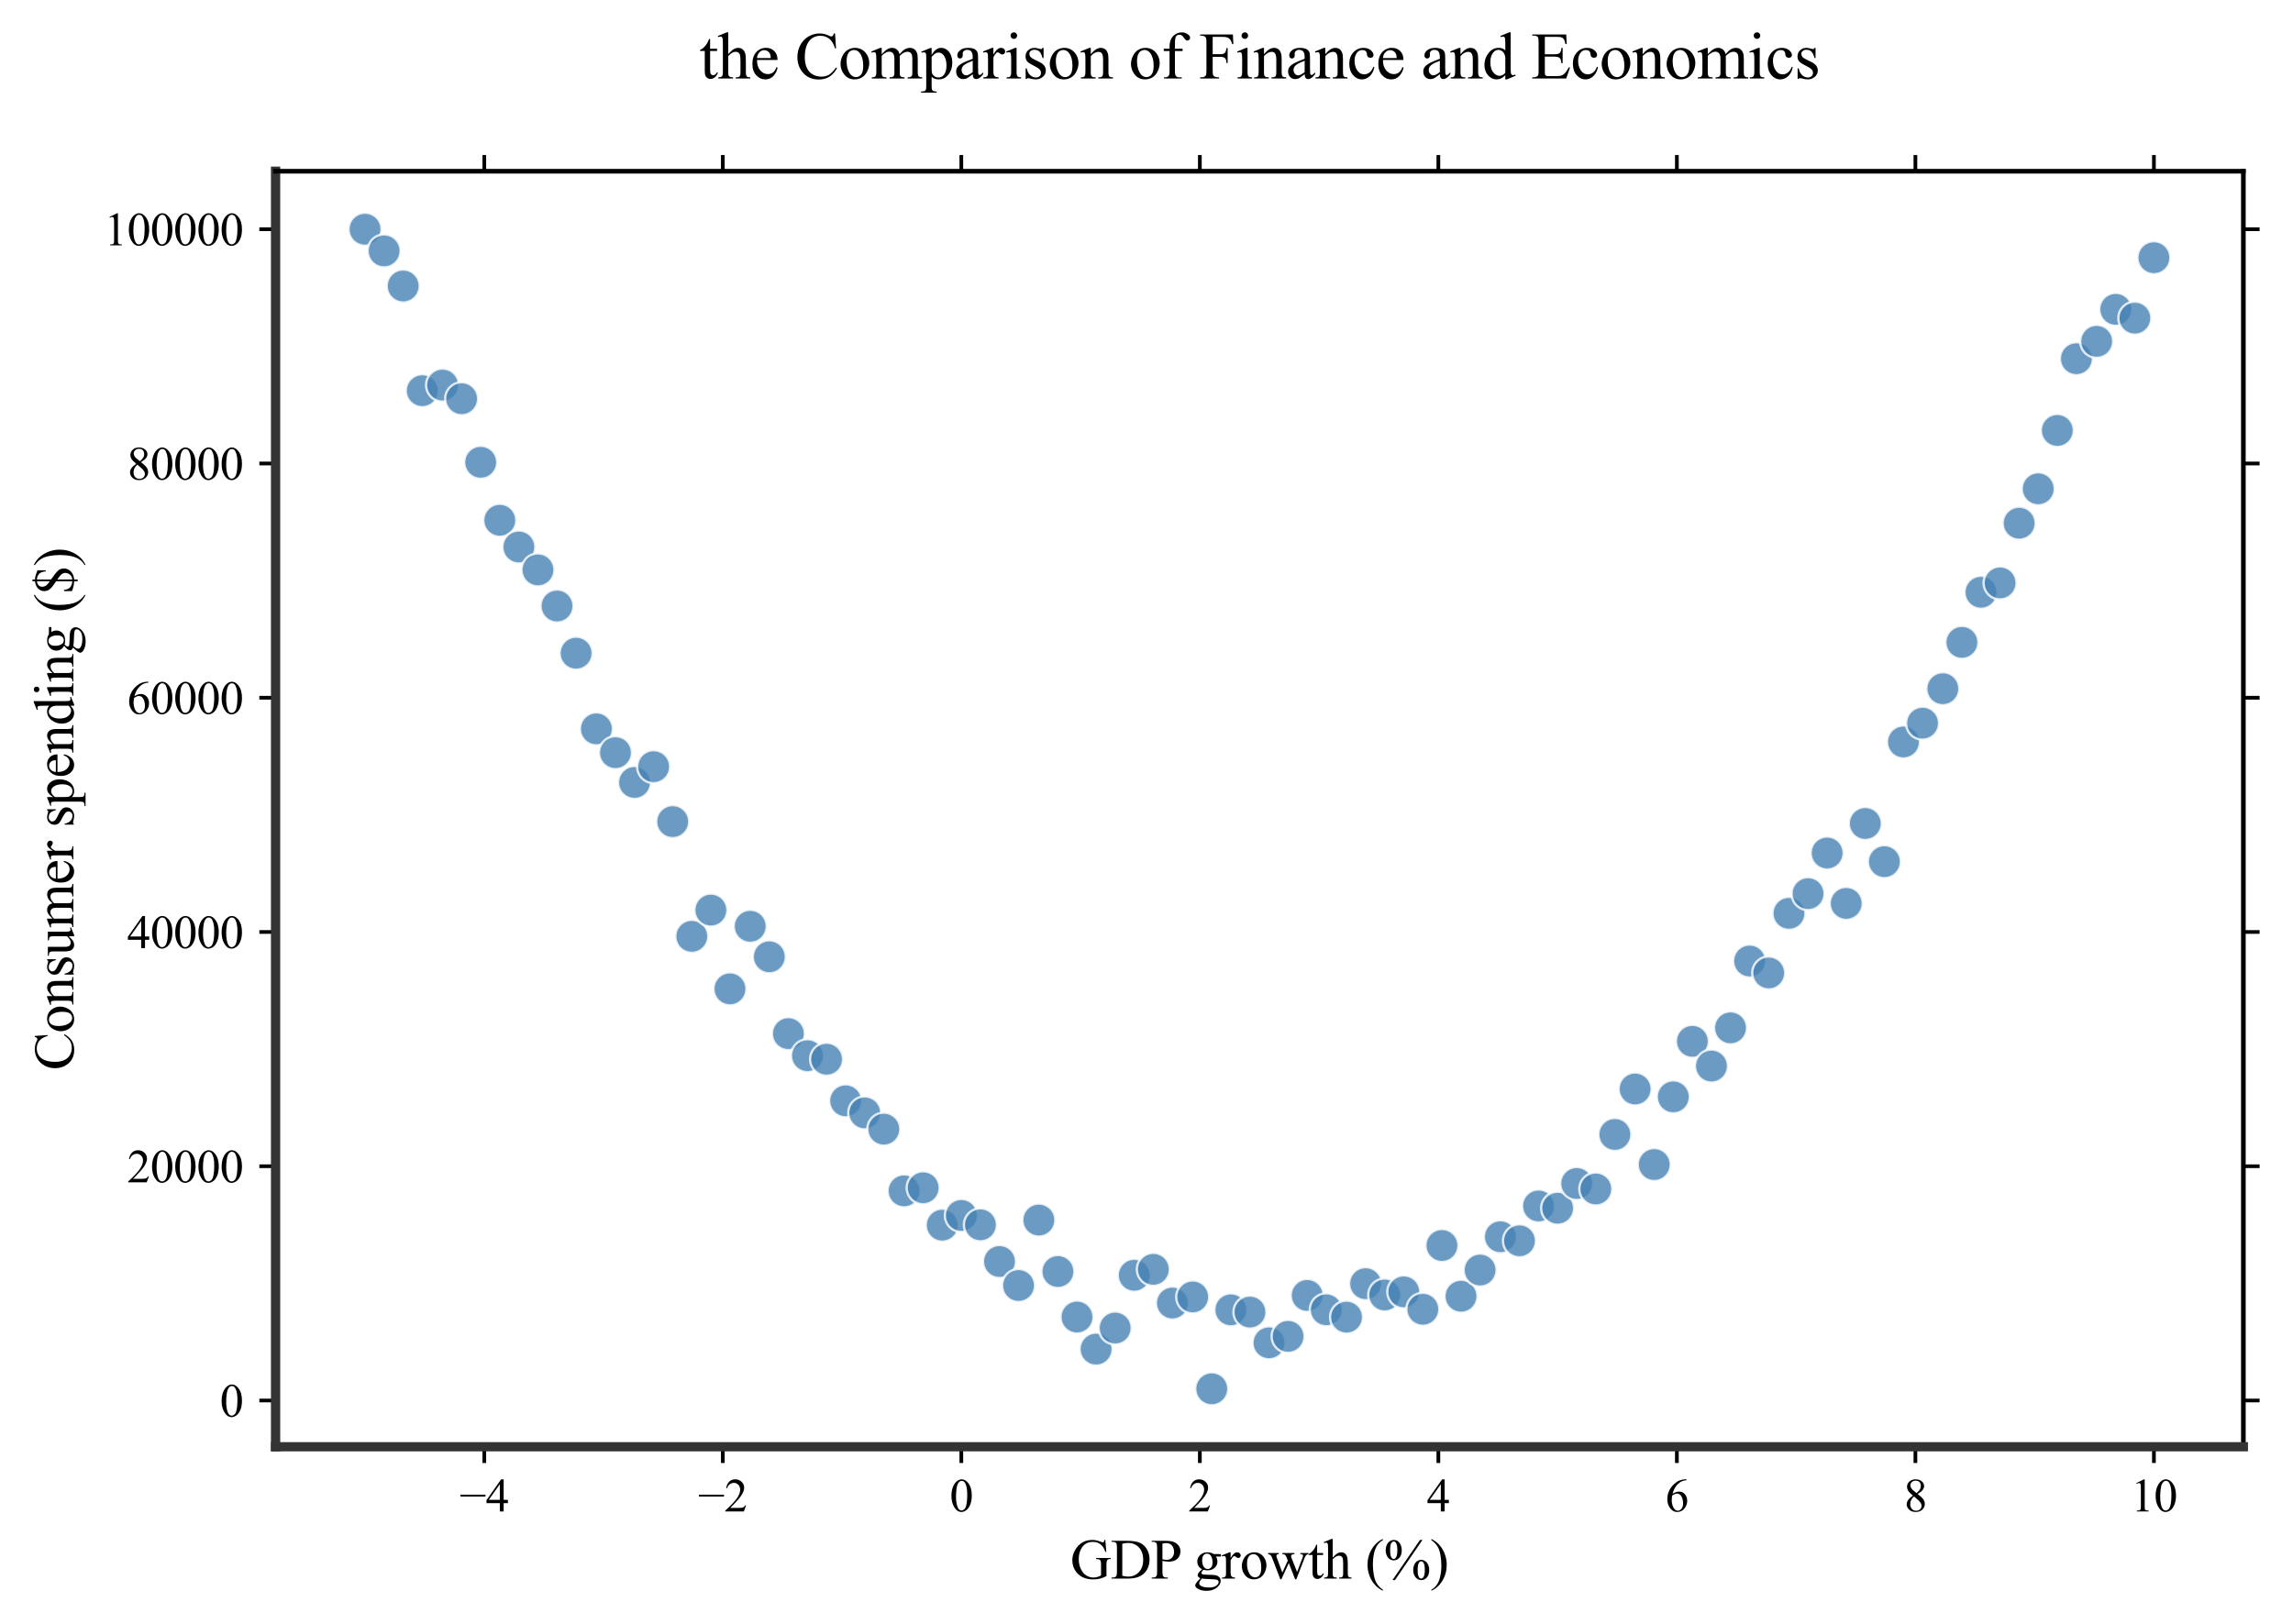 <?xml version="1.0" encoding="utf-8" standalone="no"?>
<!DOCTYPE svg PUBLIC "-//W3C//DTD SVG 1.1//EN"
  "http://www.w3.org/Graphics/SVG/1.1/DTD/svg11.dtd">
<svg xmlns:xlink="http://www.w3.org/1999/xlink" width="494.263pt" height="350.126pt" viewBox="0 0 494.263 350.126" xmlns="http://www.w3.org/2000/svg" version="1.1">
 <defs>
  <style type="text/css">*{stroke-linejoin: round; stroke-linecap: butt}</style>
 </defs>
 <g id="figure_1">
  <g id="patch_1">
   <path d="M 0 350.126 
L 494.263 350.126 
L 494.263 0 
L 0 0 
z
" style="fill: #ffffff"/>
  </g>
  <g id="axes_1">
   <g id="patch_2">
    <path d="M 59.403 311.921 
L 483.563 311.921 
L 483.563 36.921 
L 59.403 36.921 
z
" style="fill: #ffffff"/>
   </g>
   <g id="PathCollection_1">
    <defs>
     <path id="m9b8cc06843" d="M 0 3.551 
C 0.942 3.551 1.845 3.176 2.511 2.511 
C 3.176 1.845 3.551 0.942 3.551 0 
C 3.551 -0.942 3.176 -1.845 2.511 -2.511 
C 1.845 -3.176 0.942 -3.551 0 -3.551 
C -0.942 -3.551 -1.845 -3.176 -2.511 -2.511 
C -3.176 -1.845 -3.551 -0.942 -3.551 0 
C -3.551 0.942 -3.176 1.845 -2.511 2.511 
C -1.845 3.176 -0.942 3.551 0 3.551 
z
" style="stroke: #ffffff; stroke-opacity: 0.8; stroke-width: 0.5"/>
    </defs>
    <g clip-path="url(#pfb8faadb9f)">
     <use xlink:href="#m9b8cc06843" x="78.683" y="49.421" style="fill: #4682b4; fill-opacity: 0.8; stroke: #ffffff; stroke-opacity: 0.8; stroke-width: 0.5"/>
     <use xlink:href="#m9b8cc06843" x="82.796" y="54.09" style="fill: #4682b4; fill-opacity: 0.8; stroke: #ffffff; stroke-opacity: 0.8; stroke-width: 0.5"/>
     <use xlink:href="#m9b8cc06843" x="86.909" y="61.659" style="fill: #4682b4; fill-opacity: 0.8; stroke: #ffffff; stroke-opacity: 0.8; stroke-width: 0.5"/>
     <use xlink:href="#m9b8cc06843" x="91.022" y="84.23" style="fill: #4682b4; fill-opacity: 0.8; stroke: #ffffff; stroke-opacity: 0.8; stroke-width: 0.5"/>
     <use xlink:href="#m9b8cc06843" x="95.392" y="83.021" style="fill: #4682b4; fill-opacity: 0.8; stroke: #ffffff; stroke-opacity: 0.8; stroke-width: 0.5"/>
     <use xlink:href="#m9b8cc06843" x="99.506" y="85.965" style="fill: #4682b4; fill-opacity: 0.8; stroke: #ffffff; stroke-opacity: 0.8; stroke-width: 0.5"/>
     <use xlink:href="#m9b8cc06843" x="103.619" y="99.672" style="fill: #4682b4; fill-opacity: 0.8; stroke: #ffffff; stroke-opacity: 0.8; stroke-width: 0.5"/>
     <use xlink:href="#m9b8cc06843" x="107.732" y="112.173" style="fill: #4682b4; fill-opacity: 0.8; stroke: #ffffff; stroke-opacity: 0.8; stroke-width: 0.5"/>
     <use xlink:href="#m9b8cc06843" x="111.845" y="117.931" style="fill: #4682b4; fill-opacity: 0.8; stroke: #ffffff; stroke-opacity: 0.8; stroke-width: 0.5"/>
     <use xlink:href="#m9b8cc06843" x="115.958" y="122.867" style="fill: #4682b4; fill-opacity: 0.8; stroke: #ffffff; stroke-opacity: 0.8; stroke-width: 0.5"/>
     <use xlink:href="#m9b8cc06843" x="120.071" y="130.654" style="fill: #4682b4; fill-opacity: 0.8; stroke: #ffffff; stroke-opacity: 0.8; stroke-width: 0.5"/>
     <use xlink:href="#m9b8cc06843" x="124.184" y="140.827" style="fill: #4682b4; fill-opacity: 0.8; stroke: #ffffff; stroke-opacity: 0.8; stroke-width: 0.5"/>
     <use xlink:href="#m9b8cc06843" x="128.554" y="157.141" style="fill: #4682b4; fill-opacity: 0.8; stroke: #ffffff; stroke-opacity: 0.8; stroke-width: 0.5"/>
     <use xlink:href="#m9b8cc06843" x="132.667" y="162.275" style="fill: #4682b4; fill-opacity: 0.8; stroke: #ffffff; stroke-opacity: 0.8; stroke-width: 0.5"/>
     <use xlink:href="#m9b8cc06843" x="136.78" y="168.693" style="fill: #4682b4; fill-opacity: 0.8; stroke: #ffffff; stroke-opacity: 0.8; stroke-width: 0.5"/>
     <use xlink:href="#m9b8cc06843" x="140.893" y="165.295" style="fill: #4682b4; fill-opacity: 0.8; stroke: #ffffff; stroke-opacity: 0.8; stroke-width: 0.5"/>
     <use xlink:href="#m9b8cc06843" x="145.006" y="177.14" style="fill: #4682b4; fill-opacity: 0.8; stroke: #ffffff; stroke-opacity: 0.8; stroke-width: 0.5"/>
     <use xlink:href="#m9b8cc06843" x="149.119" y="201.874" style="fill: #4682b4; fill-opacity: 0.8; stroke: #ffffff; stroke-opacity: 0.8; stroke-width: 0.5"/>
     <use xlink:href="#m9b8cc06843" x="153.232" y="196.215" style="fill: #4682b4; fill-opacity: 0.8; stroke: #ffffff; stroke-opacity: 0.8; stroke-width: 0.5"/>
     <use xlink:href="#m9b8cc06843" x="157.346" y="213.198" style="fill: #4682b4; fill-opacity: 0.8; stroke: #ffffff; stroke-opacity: 0.8; stroke-width: 0.5"/>
     <use xlink:href="#m9b8cc06843" x="161.716" y="199.706" style="fill: #4682b4; fill-opacity: 0.8; stroke: #ffffff; stroke-opacity: 0.8; stroke-width: 0.5"/>
     <use xlink:href="#m9b8cc06843" x="165.829" y="206.285" style="fill: #4682b4; fill-opacity: 0.8; stroke: #ffffff; stroke-opacity: 0.8; stroke-width: 0.5"/>
     <use xlink:href="#m9b8cc06843" x="169.942" y="222.851" style="fill: #4682b4; fill-opacity: 0.8; stroke: #ffffff; stroke-opacity: 0.8; stroke-width: 0.5"/>
     <use xlink:href="#m9b8cc06843" x="174.055" y="227.609" style="fill: #4682b4; fill-opacity: 0.8; stroke: #ffffff; stroke-opacity: 0.8; stroke-width: 0.5"/>
     <use xlink:href="#m9b8cc06843" x="178.168" y="228.367" style="fill: #4682b4; fill-opacity: 0.8; stroke: #ffffff; stroke-opacity: 0.8; stroke-width: 0.5"/>
     <use xlink:href="#m9b8cc06843" x="182.281" y="237.338" style="fill: #4682b4; fill-opacity: 0.8; stroke: #ffffff; stroke-opacity: 0.8; stroke-width: 0.5"/>
     <use xlink:href="#m9b8cc06843" x="186.394" y="239.937" style="fill: #4682b4; fill-opacity: 0.8; stroke: #ffffff; stroke-opacity: 0.8; stroke-width: 0.5"/>
     <use xlink:href="#m9b8cc06843" x="190.507" y="243.444" style="fill: #4682b4; fill-opacity: 0.8; stroke: #ffffff; stroke-opacity: 0.8; stroke-width: 0.5"/>
     <use xlink:href="#m9b8cc06843" x="194.877" y="256.749" style="fill: #4682b4; fill-opacity: 0.8; stroke: #ffffff; stroke-opacity: 0.8; stroke-width: 0.5"/>
     <use xlink:href="#m9b8cc06843" x="198.99" y="256.085" style="fill: #4682b4; fill-opacity: 0.8; stroke: #ffffff; stroke-opacity: 0.8; stroke-width: 0.5"/>
     <use xlink:href="#m9b8cc06843" x="203.103" y="264.146" style="fill: #4682b4; fill-opacity: 0.8; stroke: #ffffff; stroke-opacity: 0.8; stroke-width: 0.5"/>
     <use xlink:href="#m9b8cc06843" x="207.216" y="262.055" style="fill: #4682b4; fill-opacity: 0.8; stroke: #ffffff; stroke-opacity: 0.8; stroke-width: 0.5"/>
     <use xlink:href="#m9b8cc06843" x="211.33" y="264.07" style="fill: #4682b4; fill-opacity: 0.8; stroke: #ffffff; stroke-opacity: 0.8; stroke-width: 0.5"/>
     <use xlink:href="#m9b8cc06843" x="215.443" y="271.984" style="fill: #4682b4; fill-opacity: 0.8; stroke: #ffffff; stroke-opacity: 0.8; stroke-width: 0.5"/>
     <use xlink:href="#m9b8cc06843" x="219.556" y="277.155" style="fill: #4682b4; fill-opacity: 0.8; stroke: #ffffff; stroke-opacity: 0.8; stroke-width: 0.5"/>
     <use xlink:href="#m9b8cc06843" x="223.926" y="263.048" style="fill: #4682b4; fill-opacity: 0.8; stroke: #ffffff; stroke-opacity: 0.8; stroke-width: 0.5"/>
     <use xlink:href="#m9b8cc06843" x="228.039" y="274.139" style="fill: #4682b4; fill-opacity: 0.8; stroke: #ffffff; stroke-opacity: 0.8; stroke-width: 0.5"/>
     <use xlink:href="#m9b8cc06843" x="232.152" y="283.955" style="fill: #4682b4; fill-opacity: 0.8; stroke: #ffffff; stroke-opacity: 0.8; stroke-width: 0.5"/>
     <use xlink:href="#m9b8cc06843" x="236.265" y="290.871" style="fill: #4682b4; fill-opacity: 0.8; stroke: #ffffff; stroke-opacity: 0.8; stroke-width: 0.5"/>
     <use xlink:href="#m9b8cc06843" x="240.378" y="286.323" style="fill: #4682b4; fill-opacity: 0.8; stroke: #ffffff; stroke-opacity: 0.8; stroke-width: 0.5"/>
     <use xlink:href="#m9b8cc06843" x="244.491" y="274.952" style="fill: #4682b4; fill-opacity: 0.8; stroke: #ffffff; stroke-opacity: 0.8; stroke-width: 0.5"/>
     <use xlink:href="#m9b8cc06843" x="248.604" y="273.672" style="fill: #4682b4; fill-opacity: 0.8; stroke: #ffffff; stroke-opacity: 0.8; stroke-width: 0.5"/>
     <use xlink:href="#m9b8cc06843" x="252.717" y="280.936" style="fill: #4682b4; fill-opacity: 0.8; stroke: #ffffff; stroke-opacity: 0.8; stroke-width: 0.5"/>
     <use xlink:href="#m9b8cc06843" x="257.087" y="279.62" style="fill: #4682b4; fill-opacity: 0.8; stroke: #ffffff; stroke-opacity: 0.8; stroke-width: 0.5"/>
     <use xlink:href="#m9b8cc06843" x="261.2" y="299.421" style="fill: #4682b4; fill-opacity: 0.8; stroke: #ffffff; stroke-opacity: 0.8; stroke-width: 0.5"/>
     <use xlink:href="#m9b8cc06843" x="265.314" y="282.401" style="fill: #4682b4; fill-opacity: 0.8; stroke: #ffffff; stroke-opacity: 0.8; stroke-width: 0.5"/>
     <use xlink:href="#m9b8cc06843" x="269.427" y="282.887" style="fill: #4682b4; fill-opacity: 0.8; stroke: #ffffff; stroke-opacity: 0.8; stroke-width: 0.5"/>
     <use xlink:href="#m9b8cc06843" x="273.54" y="289.514" style="fill: #4682b4; fill-opacity: 0.8; stroke: #ffffff; stroke-opacity: 0.8; stroke-width: 0.5"/>
     <use xlink:href="#m9b8cc06843" x="277.653" y="288.122" style="fill: #4682b4; fill-opacity: 0.8; stroke: #ffffff; stroke-opacity: 0.8; stroke-width: 0.5"/>
     <use xlink:href="#m9b8cc06843" x="281.766" y="279.294" style="fill: #4682b4; fill-opacity: 0.8; stroke: #ffffff; stroke-opacity: 0.8; stroke-width: 0.5"/>
     <use xlink:href="#m9b8cc06843" x="285.879" y="282.392" style="fill: #4682b4; fill-opacity: 0.8; stroke: #ffffff; stroke-opacity: 0.8; stroke-width: 0.5"/>
     <use xlink:href="#m9b8cc06843" x="290.249" y="283.977" style="fill: #4682b4; fill-opacity: 0.8; stroke: #ffffff; stroke-opacity: 0.8; stroke-width: 0.5"/>
     <use xlink:href="#m9b8cc06843" x="294.362" y="276.76" style="fill: #4682b4; fill-opacity: 0.8; stroke: #ffffff; stroke-opacity: 0.8; stroke-width: 0.5"/>
     <use xlink:href="#m9b8cc06843" x="298.475" y="279.195" style="fill: #4682b4; fill-opacity: 0.8; stroke: #ffffff; stroke-opacity: 0.8; stroke-width: 0.5"/>
     <use xlink:href="#m9b8cc06843" x="302.588" y="278.521" style="fill: #4682b4; fill-opacity: 0.8; stroke: #ffffff; stroke-opacity: 0.8; stroke-width: 0.5"/>
     <use xlink:href="#m9b8cc06843" x="306.701" y="282.276" style="fill: #4682b4; fill-opacity: 0.8; stroke: #ffffff; stroke-opacity: 0.8; stroke-width: 0.5"/>
     <use xlink:href="#m9b8cc06843" x="310.814" y="268.529" style="fill: #4682b4; fill-opacity: 0.8; stroke: #ffffff; stroke-opacity: 0.8; stroke-width: 0.5"/>
     <use xlink:href="#m9b8cc06843" x="314.927" y="279.466" style="fill: #4682b4; fill-opacity: 0.8; stroke: #ffffff; stroke-opacity: 0.8; stroke-width: 0.5"/>
     <use xlink:href="#m9b8cc06843" x="319.04" y="273.822" style="fill: #4682b4; fill-opacity: 0.8; stroke: #ffffff; stroke-opacity: 0.8; stroke-width: 0.5"/>
     <use xlink:href="#m9b8cc06843" x="323.411" y="266.647" style="fill: #4682b4; fill-opacity: 0.8; stroke: #ffffff; stroke-opacity: 0.8; stroke-width: 0.5"/>
     <use xlink:href="#m9b8cc06843" x="327.524" y="267.516" style="fill: #4682b4; fill-opacity: 0.8; stroke: #ffffff; stroke-opacity: 0.8; stroke-width: 0.5"/>
     <use xlink:href="#m9b8cc06843" x="331.637" y="260.007" style="fill: #4682b4; fill-opacity: 0.8; stroke: #ffffff; stroke-opacity: 0.8; stroke-width: 0.5"/>
     <use xlink:href="#m9b8cc06843" x="335.75" y="260.491" style="fill: #4682b4; fill-opacity: 0.8; stroke: #ffffff; stroke-opacity: 0.8; stroke-width: 0.5"/>
     <use xlink:href="#m9b8cc06843" x="339.863" y="255.159" style="fill: #4682b4; fill-opacity: 0.8; stroke: #ffffff; stroke-opacity: 0.8; stroke-width: 0.5"/>
     <use xlink:href="#m9b8cc06843" x="343.976" y="256.343" style="fill: #4682b4; fill-opacity: 0.8; stroke: #ffffff; stroke-opacity: 0.8; stroke-width: 0.5"/>
     <use xlink:href="#m9b8cc06843" x="348.089" y="244.591" style="fill: #4682b4; fill-opacity: 0.8; stroke: #ffffff; stroke-opacity: 0.8; stroke-width: 0.5"/>
     <use xlink:href="#m9b8cc06843" x="352.459" y="234.786" style="fill: #4682b4; fill-opacity: 0.8; stroke: #ffffff; stroke-opacity: 0.8; stroke-width: 0.5"/>
     <use xlink:href="#m9b8cc06843" x="356.572" y="251.077" style="fill: #4682b4; fill-opacity: 0.8; stroke: #ffffff; stroke-opacity: 0.8; stroke-width: 0.5"/>
     <use xlink:href="#m9b8cc06843" x="360.685" y="236.484" style="fill: #4682b4; fill-opacity: 0.8; stroke: #ffffff; stroke-opacity: 0.8; stroke-width: 0.5"/>
     <use xlink:href="#m9b8cc06843" x="364.798" y="224.511" style="fill: #4682b4; fill-opacity: 0.8; stroke: #ffffff; stroke-opacity: 0.8; stroke-width: 0.5"/>
     <use xlink:href="#m9b8cc06843" x="368.911" y="229.84" style="fill: #4682b4; fill-opacity: 0.8; stroke: #ffffff; stroke-opacity: 0.8; stroke-width: 0.5"/>
     <use xlink:href="#m9b8cc06843" x="373.024" y="221.606" style="fill: #4682b4; fill-opacity: 0.8; stroke: #ffffff; stroke-opacity: 0.8; stroke-width: 0.5"/>
     <use xlink:href="#m9b8cc06843" x="377.138" y="207.196" style="fill: #4682b4; fill-opacity: 0.8; stroke: #ffffff; stroke-opacity: 0.8; stroke-width: 0.5"/>
     <use xlink:href="#m9b8cc06843" x="381.251" y="209.767" style="fill: #4682b4; fill-opacity: 0.8; stroke: #ffffff; stroke-opacity: 0.8; stroke-width: 0.5"/>
     <use xlink:href="#m9b8cc06843" x="385.621" y="196.915" style="fill: #4682b4; fill-opacity: 0.8; stroke: #ffffff; stroke-opacity: 0.8; stroke-width: 0.5"/>
     <use xlink:href="#m9b8cc06843" x="389.734" y="192.67" style="fill: #4682b4; fill-opacity: 0.8; stroke: #ffffff; stroke-opacity: 0.8; stroke-width: 0.5"/>
     <use xlink:href="#m9b8cc06843" x="393.847" y="183.909" style="fill: #4682b4; fill-opacity: 0.8; stroke: #ffffff; stroke-opacity: 0.8; stroke-width: 0.5"/>
     <use xlink:href="#m9b8cc06843" x="397.96" y="194.773" style="fill: #4682b4; fill-opacity: 0.8; stroke: #ffffff; stroke-opacity: 0.8; stroke-width: 0.5"/>
     <use xlink:href="#m9b8cc06843" x="402.073" y="177.543" style="fill: #4682b4; fill-opacity: 0.8; stroke: #ffffff; stroke-opacity: 0.8; stroke-width: 0.5"/>
     <use xlink:href="#m9b8cc06843" x="406.186" y="185.773" style="fill: #4682b4; fill-opacity: 0.8; stroke: #ffffff; stroke-opacity: 0.8; stroke-width: 0.5"/>
     <use xlink:href="#m9b8cc06843" x="410.299" y="159.966" style="fill: #4682b4; fill-opacity: 0.8; stroke: #ffffff; stroke-opacity: 0.8; stroke-width: 0.5"/>
     <use xlink:href="#m9b8cc06843" x="414.412" y="155.916" style="fill: #4682b4; fill-opacity: 0.8; stroke: #ffffff; stroke-opacity: 0.8; stroke-width: 0.5"/>
     <use xlink:href="#m9b8cc06843" x="418.782" y="148.487" style="fill: #4682b4; fill-opacity: 0.8; stroke: #ffffff; stroke-opacity: 0.8; stroke-width: 0.5"/>
     <use xlink:href="#m9b8cc06843" x="422.895" y="138.492" style="fill: #4682b4; fill-opacity: 0.8; stroke: #ffffff; stroke-opacity: 0.8; stroke-width: 0.5"/>
     <use xlink:href="#m9b8cc06843" x="427.008" y="127.689" style="fill: #4682b4; fill-opacity: 0.8; stroke: #ffffff; stroke-opacity: 0.8; stroke-width: 0.5"/>
     <use xlink:href="#m9b8cc06843" x="431.122" y="125.678" style="fill: #4682b4; fill-opacity: 0.8; stroke: #ffffff; stroke-opacity: 0.8; stroke-width: 0.5"/>
     <use xlink:href="#m9b8cc06843" x="435.235" y="112.803" style="fill: #4682b4; fill-opacity: 0.8; stroke: #ffffff; stroke-opacity: 0.8; stroke-width: 0.5"/>
     <use xlink:href="#m9b8cc06843" x="439.348" y="105.384" style="fill: #4682b4; fill-opacity: 0.8; stroke: #ffffff; stroke-opacity: 0.8; stroke-width: 0.5"/>
     <use xlink:href="#m9b8cc06843" x="443.461" y="92.803" style="fill: #4682b4; fill-opacity: 0.8; stroke: #ffffff; stroke-opacity: 0.8; stroke-width: 0.5"/>
     <use xlink:href="#m9b8cc06843" x="447.574" y="77.334" style="fill: #4682b4; fill-opacity: 0.8; stroke: #ffffff; stroke-opacity: 0.8; stroke-width: 0.5"/>
     <use xlink:href="#m9b8cc06843" x="451.944" y="73.596" style="fill: #4682b4; fill-opacity: 0.8; stroke: #ffffff; stroke-opacity: 0.8; stroke-width: 0.5"/>
     <use xlink:href="#m9b8cc06843" x="456.057" y="66.695" style="fill: #4682b4; fill-opacity: 0.8; stroke: #ffffff; stroke-opacity: 0.8; stroke-width: 0.5"/>
     <use xlink:href="#m9b8cc06843" x="460.17" y="68.585" style="fill: #4682b4; fill-opacity: 0.8; stroke: #ffffff; stroke-opacity: 0.8; stroke-width: 0.5"/>
     <use xlink:href="#m9b8cc06843" x="464.283" y="55.561" style="fill: #4682b4; fill-opacity: 0.8; stroke: #ffffff; stroke-opacity: 0.8; stroke-width: 0.5"/>
    </g>
   </g>
   <g id="matplotlib.axis_1">
    <g id="xtick_1">
     <g id="line2d_1">
      <defs>
       <path id="m8b5d2d862b" d="M 0 0 
L 0 3.5 
" style="stroke: #000000; stroke-width: 0.8"/>
      </defs>
      <g>
       <use xlink:href="#m8b5d2d862b" x="104.39" y="311.921" style="stroke: #000000; stroke-width: 0.8"/>
      </g>
     </g>
     <g id="line2d_2">
      <defs>
       <path id="m68c981dbd4" d="M 0 0 
L 0 -3.5 
" style="stroke: #000000; stroke-width: 0.8"/>
      </defs>
      <g>
       <use xlink:href="#m68c981dbd4" x="104.39" y="36.921" style="stroke: #000000; stroke-width: 0.8"/>
      </g>
     </g>
     <g id="text_1">
      <!-- −4 -->
      <g transform="translate(99.07 325.865) scale(0.1 -0.1)">
       <defs>
        <path id="TimesNewRomanPSMT-2212" d="M 3484 2000 
L 116 2000 
L 116 2256 
L 3484 2256 
L 3484 2000 
z
" transform="scale(0.016)"/>
        <path id="TimesNewRomanPSMT-34" d="M 2978 1563 
L 2978 1119 
L 2409 1119 
L 2409 0 
L 1894 0 
L 1894 1119 
L 100 1119 
L 100 1519 
L 2066 4325 
L 2409 4325 
L 2409 1563 
L 2978 1563 
z
M 1894 1563 
L 1894 3666 
L 406 1563 
L 1894 1563 
z
" transform="scale(0.016)"/>
       </defs>
       <use xlink:href="#TimesNewRomanPSMT-2212"/>
       <use xlink:href="#TimesNewRomanPSMT-34" transform="translate(56.396 0)"/>
      </g>
     </g>
    </g>
    <g id="xtick_2">
     <g id="line2d_3">
      <g>
       <use xlink:href="#m8b5d2d862b" x="155.803" y="311.921" style="stroke: #000000; stroke-width: 0.8"/>
      </g>
     </g>
     <g id="line2d_4">
      <g>
       <use xlink:href="#m68c981dbd4" x="155.803" y="36.921" style="stroke: #000000; stroke-width: 0.8"/>
      </g>
     </g>
     <g id="text_2">
      <!-- −2 -->
      <g transform="translate(150.484 325.865) scale(0.1 -0.1)">
       <defs>
        <path id="TimesNewRomanPSMT-32" d="M 2934 816 
L 2638 0 
L 138 0 
L 138 116 
Q 1241 1122 1691 1759 
Q 2141 2397 2141 2925 
Q 2141 3328 1894 3587 
Q 1647 3847 1303 3847 
Q 991 3847 742 3664 
Q 494 3481 375 3128 
L 259 3128 
Q 338 3706 661 4015 
Q 984 4325 1469 4325 
Q 1984 4325 2329 3994 
Q 2675 3663 2675 3213 
Q 2675 2891 2525 2569 
Q 2294 2063 1775 1497 
Q 997 647 803 472 
L 1909 472 
Q 2247 472 2383 497 
Q 2519 522 2628 598 
Q 2738 675 2819 816 
L 2934 816 
z
" transform="scale(0.016)"/>
       </defs>
       <use xlink:href="#TimesNewRomanPSMT-2212"/>
       <use xlink:href="#TimesNewRomanPSMT-32" transform="translate(56.396 0)"/>
      </g>
     </g>
    </g>
    <g id="xtick_3">
     <g id="line2d_5">
      <g>
       <use xlink:href="#m8b5d2d862b" x="207.216" y="311.921" style="stroke: #000000; stroke-width: 0.8"/>
      </g>
     </g>
     <g id="line2d_6">
      <g>
       <use xlink:href="#m68c981dbd4" x="207.216" y="36.921" style="stroke: #000000; stroke-width: 0.8"/>
      </g>
     </g>
     <g id="text_3">
      <!-- 0 -->
      <g transform="translate(204.716 325.865) scale(0.1 -0.1)">
       <defs>
        <path id="TimesNewRomanPSMT-30" d="M 231 2094 
Q 231 2819 450 3342 
Q 669 3866 1031 4122 
Q 1313 4325 1613 4325 
Q 2100 4325 2488 3828 
Q 2972 3213 2972 2159 
Q 2972 1422 2759 906 
Q 2547 391 2217 158 
Q 1888 -75 1581 -75 
Q 975 -75 572 641 
Q 231 1244 231 2094 
z
M 844 2016 
Q 844 1141 1059 588 
Q 1238 122 1591 122 
Q 1759 122 1940 273 
Q 2122 425 2216 781 
Q 2359 1319 2359 2297 
Q 2359 3022 2209 3506 
Q 2097 3866 1919 4016 
Q 1791 4119 1609 4119 
Q 1397 4119 1231 3928 
Q 1006 3669 925 3112 
Q 844 2556 844 2016 
z
" transform="scale(0.016)"/>
       </defs>
       <use xlink:href="#TimesNewRomanPSMT-30"/>
      </g>
     </g>
    </g>
    <g id="xtick_4">
     <g id="line2d_7">
      <g>
       <use xlink:href="#m8b5d2d862b" x="258.63" y="311.921" style="stroke: #000000; stroke-width: 0.8"/>
      </g>
     </g>
     <g id="line2d_8">
      <g>
       <use xlink:href="#m68c981dbd4" x="258.63" y="36.921" style="stroke: #000000; stroke-width: 0.8"/>
      </g>
     </g>
     <g id="text_4">
      <!-- 2 -->
      <g transform="translate(256.13 325.865) scale(0.1 -0.1)">
       <use xlink:href="#TimesNewRomanPSMT-32"/>
      </g>
     </g>
    </g>
    <g id="xtick_5">
     <g id="line2d_9">
      <g>
       <use xlink:href="#m8b5d2d862b" x="310.043" y="311.921" style="stroke: #000000; stroke-width: 0.8"/>
      </g>
     </g>
     <g id="line2d_10">
      <g>
       <use xlink:href="#m68c981dbd4" x="310.043" y="36.921" style="stroke: #000000; stroke-width: 0.8"/>
      </g>
     </g>
     <g id="text_5">
      <!-- 4 -->
      <g transform="translate(307.543 325.865) scale(0.1 -0.1)">
       <use xlink:href="#TimesNewRomanPSMT-34"/>
      </g>
     </g>
    </g>
    <g id="xtick_6">
     <g id="line2d_11">
      <g>
       <use xlink:href="#m8b5d2d862b" x="361.456" y="311.921" style="stroke: #000000; stroke-width: 0.8"/>
      </g>
     </g>
     <g id="line2d_12">
      <g>
       <use xlink:href="#m68c981dbd4" x="361.456" y="36.921" style="stroke: #000000; stroke-width: 0.8"/>
      </g>
     </g>
     <g id="text_6">
      <!-- 6 -->
      <g transform="translate(358.956 325.865) scale(0.1 -0.1)">
       <defs>
        <path id="TimesNewRomanPSMT-36" d="M 2869 4325 
L 2869 4209 
Q 2456 4169 2195 4045 
Q 1934 3922 1679 3669 
Q 1425 3416 1258 3105 
Q 1091 2794 978 2366 
Q 1428 2675 1881 2675 
Q 2316 2675 2634 2325 
Q 2953 1975 2953 1425 
Q 2953 894 2631 456 
Q 2244 -75 1606 -75 
Q 1172 -75 869 213 
Q 275 772 275 1663 
Q 275 2231 503 2743 
Q 731 3256 1154 3653 
Q 1578 4050 1965 4187 
Q 2353 4325 2688 4325 
L 2869 4325 
z
M 925 2138 
Q 869 1716 869 1456 
Q 869 1156 980 804 
Q 1091 453 1309 247 
Q 1469 100 1697 100 
Q 1969 100 2183 356 
Q 2397 613 2397 1088 
Q 2397 1622 2184 2012 
Q 1972 2403 1581 2403 
Q 1463 2403 1327 2353 
Q 1191 2303 925 2138 
z
" transform="scale(0.016)"/>
       </defs>
       <use xlink:href="#TimesNewRomanPSMT-36"/>
      </g>
     </g>
    </g>
    <g id="xtick_7">
     <g id="line2d_13">
      <g>
       <use xlink:href="#m8b5d2d862b" x="412.87" y="311.921" style="stroke: #000000; stroke-width: 0.8"/>
      </g>
     </g>
     <g id="line2d_14">
      <g>
       <use xlink:href="#m68c981dbd4" x="412.87" y="36.921" style="stroke: #000000; stroke-width: 0.8"/>
      </g>
     </g>
     <g id="text_7">
      <!-- 8 -->
      <g transform="translate(410.37 325.865) scale(0.1 -0.1)">
       <defs>
        <path id="TimesNewRomanPSMT-38" d="M 1228 2134 
Q 725 2547 579 2797 
Q 434 3047 434 3316 
Q 434 3728 753 4026 
Q 1072 4325 1600 4325 
Q 2113 4325 2425 4047 
Q 2738 3769 2738 3413 
Q 2738 3175 2569 2928 
Q 2400 2681 1866 2347 
Q 2416 1922 2594 1678 
Q 2831 1359 2831 1006 
Q 2831 559 2490 242 
Q 2150 -75 1597 -75 
Q 994 -75 656 303 
Q 388 606 388 966 
Q 388 1247 577 1523 
Q 766 1800 1228 2134 
z
M 1719 2469 
Q 2094 2806 2194 3001 
Q 2294 3197 2294 3444 
Q 2294 3772 2109 3958 
Q 1925 4144 1606 4144 
Q 1288 4144 1088 3959 
Q 888 3775 888 3528 
Q 888 3366 970 3203 
Q 1053 3041 1206 2894 
L 1719 2469 
z
M 1375 2016 
Q 1116 1797 991 1539 
Q 866 1281 866 981 
Q 866 578 1086 336 
Q 1306 94 1647 94 
Q 1984 94 2187 284 
Q 2391 475 2391 747 
Q 2391 972 2272 1150 
Q 2050 1481 1375 2016 
z
" transform="scale(0.016)"/>
       </defs>
       <use xlink:href="#TimesNewRomanPSMT-38"/>
      </g>
     </g>
    </g>
    <g id="xtick_8">
     <g id="line2d_15">
      <g>
       <use xlink:href="#m8b5d2d862b" x="464.283" y="311.921" style="stroke: #000000; stroke-width: 0.8"/>
      </g>
     </g>
     <g id="line2d_16">
      <g>
       <use xlink:href="#m68c981dbd4" x="464.283" y="36.921" style="stroke: #000000; stroke-width: 0.8"/>
      </g>
     </g>
     <g id="text_8">
      <!-- 10 -->
      <g transform="translate(459.283 325.865) scale(0.1 -0.1)">
       <defs>
        <path id="TimesNewRomanPSMT-31" d="M 750 3822 
L 1781 4325 
L 1884 4325 
L 1884 747 
Q 1884 391 1914 303 
Q 1944 216 2037 169 
Q 2131 122 2419 116 
L 2419 0 
L 825 0 
L 825 116 
Q 1125 122 1212 167 
Q 1300 213 1334 289 
Q 1369 366 1369 747 
L 1369 3034 
Q 1369 3497 1338 3628 
Q 1316 3728 1258 3775 
Q 1200 3822 1119 3822 
Q 1003 3822 797 3725 
L 750 3822 
z
" transform="scale(0.016)"/>
       </defs>
       <use xlink:href="#TimesNewRomanPSMT-31"/>
       <use xlink:href="#TimesNewRomanPSMT-30" transform="translate(50 0)"/>
      </g>
     </g>
    </g>
    <g id="text_9">
     <!-- GDP growth (%) -->
     <g transform="translate(230.714 340.337) scale(0.12 -0.12)">
      <defs>
       <path id="TimesNewRomanPSMT-47" d="M 3928 4334 
L 4038 2997 
L 3928 2997 
Q 3763 3497 3500 3750 
Q 3122 4116 2528 4116 
Q 1719 4116 1297 3475 
Q 944 2934 944 2188 
Q 944 1581 1178 1081 
Q 1413 581 1792 348 
Q 2172 116 2572 116 
Q 2806 116 3025 175 
Q 3244 234 3447 350 
L 3447 1575 
Q 3447 1894 3398 1992 
Q 3350 2091 3248 2142 
Q 3147 2194 2891 2194 
L 2891 2313 
L 4531 2313 
L 4531 2194 
L 4453 2194 
Q 4209 2194 4119 2031 
Q 4056 1916 4056 1575 
L 4056 278 
Q 3697 84 3347 -6 
Q 2997 -97 2569 -97 
Q 1341 -97 703 691 
Q 225 1281 225 2053 
Q 225 2613 494 3125 
Q 813 3734 1369 4063 
Q 1834 4334 2469 4334 
Q 2700 4334 2889 4296 
Q 3078 4259 3425 4131 
Q 3600 4066 3659 4066 
Q 3719 4066 3761 4120 
Q 3803 4175 3813 4334 
L 3928 4334 
z
" transform="scale(0.016)"/>
       <path id="TimesNewRomanPSMT-44" d="M 109 0 
L 109 116 
L 269 116 
Q 538 116 650 288 
Q 719 391 719 750 
L 719 3488 
Q 719 3884 631 3984 
Q 509 4122 269 4122 
L 109 4122 
L 109 4238 
L 1834 4238 
Q 2784 4238 3279 4022 
Q 3775 3806 4076 3303 
Q 4378 2800 4378 2141 
Q 4378 1256 3841 663 
Q 3238 0 2003 0 
L 109 0 
z
M 1319 306 
Q 1716 219 1984 219 
Q 2709 219 3187 728 
Q 3666 1238 3666 2109 
Q 3666 2988 3187 3494 
Q 2709 4000 1959 4000 
Q 1678 4000 1319 3909 
L 1319 306 
z
" transform="scale(0.016)"/>
       <path id="TimesNewRomanPSMT-50" d="M 1313 1984 
L 1313 750 
Q 1313 350 1400 253 
Q 1519 116 1759 116 
L 1922 116 
L 1922 0 
L 106 0 
L 106 116 
L 266 116 
Q 534 116 650 291 
Q 713 388 713 750 
L 713 3488 
Q 713 3888 628 3984 
Q 506 4122 266 4122 
L 106 4122 
L 106 4238 
L 1659 4238 
Q 2228 4238 2556 4120 
Q 2884 4003 3109 3725 
Q 3334 3447 3334 3066 
Q 3334 2547 2992 2222 
Q 2650 1897 2025 1897 
Q 1872 1897 1694 1919 
Q 1516 1941 1313 1984 
z
M 1313 2163 
Q 1478 2131 1606 2115 
Q 1734 2100 1825 2100 
Q 2150 2100 2386 2351 
Q 2622 2603 2622 3003 
Q 2622 3278 2509 3514 
Q 2397 3750 2190 3867 
Q 1984 3984 1722 3984 
Q 1563 3984 1313 3925 
L 1313 2163 
z
" transform="scale(0.016)"/>
       <path id="TimesNewRomanPSMT-20" transform="scale(0.016)"/>
       <path id="TimesNewRomanPSMT-67" d="M 966 1044 
Q 703 1172 562 1401 
Q 422 1631 422 1909 
Q 422 2334 742 2640 
Q 1063 2947 1563 2947 
Q 1972 2947 2272 2747 
L 2878 2747 
Q 3013 2747 3034 2739 
Q 3056 2731 3066 2713 
Q 3084 2684 3084 2613 
Q 3084 2531 3069 2500 
Q 3059 2484 3036 2475 
Q 3013 2466 2878 2466 
L 2506 2466 
Q 2681 2241 2681 1891 
Q 2681 1491 2375 1206 
Q 2069 922 1553 922 
Q 1341 922 1119 984 
Q 981 866 932 777 
Q 884 688 884 625 
Q 884 572 936 522 
Q 988 472 1138 450 
Q 1225 438 1575 428 
Q 2219 413 2409 384 
Q 2700 344 2873 169 
Q 3047 -6 3047 -263 
Q 3047 -616 2716 -925 
Q 2228 -1381 1444 -1381 
Q 841 -1381 425 -1109 
Q 191 -953 191 -784 
Q 191 -709 225 -634 
Q 278 -519 444 -313 
Q 466 -284 763 25 
Q 600 122 533 198 
Q 466 275 466 372 
Q 466 481 555 628 
Q 644 775 966 1044 
z
M 1509 2797 
Q 1278 2797 1122 2612 
Q 966 2428 966 2047 
Q 966 1553 1178 1281 
Q 1341 1075 1591 1075 
Q 1828 1075 1981 1253 
Q 2134 1431 2134 1813 
Q 2134 2309 1919 2591 
Q 1759 2797 1509 2797 
z
M 934 0 
Q 788 -159 713 -296 
Q 638 -434 638 -550 
Q 638 -700 819 -813 
Q 1131 -1006 1722 -1006 
Q 2284 -1006 2551 -807 
Q 2819 -609 2819 -384 
Q 2819 -222 2659 -153 
Q 2497 -84 2016 -72 
Q 1313 -53 934 0 
z
" transform="scale(0.016)"/>
       <path id="TimesNewRomanPSMT-72" d="M 1038 2947 
L 1038 2303 
Q 1397 2947 1775 2947 
Q 1947 2947 2059 2842 
Q 2172 2738 2172 2600 
Q 2172 2478 2090 2393 
Q 2009 2309 1897 2309 
Q 1788 2309 1652 2417 
Q 1516 2525 1450 2525 
Q 1394 2525 1328 2463 
Q 1188 2334 1038 2041 
L 1038 669 
Q 1038 431 1097 309 
Q 1138 225 1241 169 
Q 1344 113 1538 113 
L 1538 0 
L 72 0 
L 72 113 
Q 291 113 397 181 
Q 475 231 506 341 
Q 522 394 522 644 
L 522 1753 
Q 522 2253 501 2348 
Q 481 2444 426 2487 
Q 372 2531 291 2531 
Q 194 2531 72 2484 
L 41 2597 
L 906 2947 
L 1038 2947 
z
" transform="scale(0.016)"/>
       <path id="TimesNewRomanPSMT-6f" d="M 1600 2947 
Q 2250 2947 2644 2453 
Q 2978 2031 2978 1484 
Q 2978 1100 2793 706 
Q 2609 313 2286 112 
Q 1963 -88 1566 -88 
Q 919 -88 538 428 
Q 216 863 216 1403 
Q 216 1797 411 2186 
Q 606 2575 925 2761 
Q 1244 2947 1600 2947 
z
M 1503 2744 
Q 1338 2744 1170 2645 
Q 1003 2547 900 2300 
Q 797 2053 797 1666 
Q 797 1041 1045 587 
Q 1294 134 1700 134 
Q 2003 134 2200 384 
Q 2397 634 2397 1244 
Q 2397 2006 2069 2444 
Q 1847 2744 1503 2744 
z
" transform="scale(0.016)"/>
       <path id="TimesNewRomanPSMT-77" d="M 41 2863 
L 1241 2863 
L 1241 2747 
Q 1075 2734 1023 2687 
Q 972 2641 972 2553 
Q 972 2456 1025 2319 
L 1638 672 
L 2253 2013 
L 2091 2434 
Q 2016 2622 1894 2694 
Q 1825 2738 1638 2747 
L 1638 2863 
L 3000 2863 
L 3000 2747 
Q 2775 2738 2681 2666 
Q 2619 2616 2619 2506 
Q 2619 2444 2644 2378 
L 3294 734 
L 3897 2319 
Q 3959 2488 3959 2588 
Q 3959 2647 3898 2694 
Q 3838 2741 3659 2747 
L 3659 2863 
L 4563 2863 
L 4563 2747 
Q 4291 2706 4163 2378 
L 3206 -88 
L 3078 -88 
L 2363 1741 
L 1528 -88 
L 1413 -88 
L 494 2319 
Q 403 2547 315 2626 
Q 228 2706 41 2747 
L 41 2863 
z
" transform="scale(0.016)"/>
       <path id="TimesNewRomanPSMT-74" d="M 1031 3803 
L 1031 2863 
L 1700 2863 
L 1700 2644 
L 1031 2644 
L 1031 788 
Q 1031 509 1111 412 
Q 1191 316 1316 316 
Q 1419 316 1516 380 
Q 1613 444 1666 569 
L 1788 569 
Q 1678 263 1478 108 
Q 1278 -47 1066 -47 
Q 922 -47 784 33 
Q 647 113 581 261 
Q 516 409 516 719 
L 516 2644 
L 63 2644 
L 63 2747 
Q 234 2816 414 2980 
Q 594 3144 734 3369 
Q 806 3488 934 3803 
L 1031 3803 
z
" transform="scale(0.016)"/>
       <path id="TimesNewRomanPSMT-68" d="M 1041 4444 
L 1041 2350 
Q 1388 2731 1591 2839 
Q 1794 2947 1997 2947 
Q 2241 2947 2416 2812 
Q 2591 2678 2675 2391 
Q 2734 2191 2734 1659 
L 2734 647 
Q 2734 375 2778 275 
Q 2809 200 2884 156 
Q 2959 113 3159 113 
L 3159 0 
L 1753 0 
L 1753 113 
L 1819 113 
Q 2019 113 2097 173 
Q 2175 234 2206 353 
Q 2216 403 2216 647 
L 2216 1659 
Q 2216 2128 2167 2275 
Q 2119 2422 2012 2495 
Q 1906 2569 1756 2569 
Q 1603 2569 1437 2487 
Q 1272 2406 1041 2159 
L 1041 647 
Q 1041 353 1073 281 
Q 1106 209 1195 161 
Q 1284 113 1503 113 
L 1503 0 
L 84 0 
L 84 113 
Q 275 113 384 172 
Q 447 203 484 290 
Q 522 378 522 647 
L 522 3238 
Q 522 3728 498 3840 
Q 475 3953 426 3993 
Q 378 4034 297 4034 
Q 231 4034 84 3984 
L 41 4094 
L 897 4444 
L 1041 4444 
z
" transform="scale(0.016)"/>
       <path id="TimesNewRomanPSMT-28" d="M 1988 -1253 
L 1988 -1369 
Q 1516 -1131 1200 -813 
Q 750 -359 506 256 
Q 263 872 263 1534 
Q 263 2503 741 3301 
Q 1219 4100 1988 4444 
L 1988 4313 
Q 1603 4100 1356 3731 
Q 1109 3363 987 2797 
Q 866 2231 866 1616 
Q 866 947 969 400 
Q 1050 -31 1165 -292 
Q 1281 -553 1476 -793 
Q 1672 -1034 1988 -1253 
z
" transform="scale(0.016)"/>
       <path id="TimesNewRomanPSMT-25" d="M 4350 4334 
L 1263 -175 
L 984 -175 
L 4072 4334 
L 4350 4334 
z
M 1138 4334 
Q 1559 4334 1792 3984 
Q 2025 3634 2025 3181 
Q 2025 2638 1762 2341 
Q 1500 2044 1131 2044 
Q 884 2044 678 2180 
Q 472 2316 348 2584 
Q 225 2853 225 3181 
Q 225 3509 350 3786 
Q 475 4063 692 4198 
Q 909 4334 1138 4334 
z
M 1128 4159 
Q 969 4159 845 3971 
Q 722 3784 722 3184 
Q 722 2750 791 2522 
Q 844 2350 956 2256 
Q 1022 2200 1119 2200 
Q 1269 2200 1375 2363 
Q 1531 2603 1531 3166 
Q 1531 3759 1378 4000 
Q 1278 4159 1128 4159 
z
M 4206 2103 
Q 4428 2103 4648 1962 
Q 4869 1822 4989 1553 
Q 5109 1284 5109 963 
Q 5109 409 4843 117 
Q 4578 -175 4216 -175 
Q 3988 -175 3773 -34 
Q 3559 106 3436 367 
Q 3313 628 3313 963 
Q 3313 1291 3436 1562 
Q 3559 1834 3773 1968 
Q 3988 2103 4206 2103 
z
M 4209 1938 
Q 4059 1938 3950 1769 
Q 3809 1550 3809 941 
Q 3809 381 3953 159 
Q 4059 0 4209 0 
Q 4353 0 4466 172 
Q 4616 400 4616 956 
Q 4616 1544 4466 1778 
Q 4363 1938 4209 1938 
z
" transform="scale(0.016)"/>
       <path id="TimesNewRomanPSMT-29" d="M 144 4313 
L 144 4444 
Q 619 4209 934 3891 
Q 1381 3434 1625 2820 
Q 1869 2206 1869 1541 
Q 1869 572 1392 -226 
Q 916 -1025 144 -1369 
L 144 -1253 
Q 528 -1038 776 -670 
Q 1025 -303 1145 264 
Q 1266 831 1266 1447 
Q 1266 2113 1163 2663 
Q 1084 3094 967 3353 
Q 850 3613 656 3853 
Q 463 4094 144 4313 
z
" transform="scale(0.016)"/>
      </defs>
      <use xlink:href="#TimesNewRomanPSMT-47"/>
      <use xlink:href="#TimesNewRomanPSMT-44" transform="translate(72.217 0)"/>
      <use xlink:href="#TimesNewRomanPSMT-50" transform="translate(144.434 0)"/>
      <use xlink:href="#TimesNewRomanPSMT-20" transform="translate(196.299 0)"/>
      <use xlink:href="#TimesNewRomanPSMT-67" transform="translate(221.299 0)"/>
      <use xlink:href="#TimesNewRomanPSMT-72" transform="translate(271.299 0)"/>
      <use xlink:href="#TimesNewRomanPSMT-6f" transform="translate(304.6 0)"/>
      <use xlink:href="#TimesNewRomanPSMT-77" transform="translate(354.6 0)"/>
      <use xlink:href="#TimesNewRomanPSMT-74" transform="translate(426.816 0)"/>
      <use xlink:href="#TimesNewRomanPSMT-68" transform="translate(454.6 0)"/>
      <use xlink:href="#TimesNewRomanPSMT-20" transform="translate(504.6 0)"/>
      <use xlink:href="#TimesNewRomanPSMT-28" transform="translate(529.6 0)"/>
      <use xlink:href="#TimesNewRomanPSMT-25" transform="translate(562.9 0)"/>
      <use xlink:href="#TimesNewRomanPSMT-29" transform="translate(646.201 0)"/>
     </g>
    </g>
   </g>
   <g id="matplotlib.axis_2">
    <g id="ytick_1">
     <g id="line2d_17">
      <defs>
       <path id="m454e93b1de" d="M 0 0 
L -3.5 0 
" style="stroke: #000000; stroke-width: 0.8"/>
      </defs>
      <g>
       <use xlink:href="#m454e93b1de" x="59.403" y="301.947" style="stroke: #000000; stroke-width: 0.8"/>
      </g>
     </g>
     <g id="line2d_18">
      <defs>
       <path id="mcc0448141b" d="M 0 0 
L 3.5 0 
" style="stroke: #000000; stroke-width: 0.8"/>
      </defs>
      <g>
       <use xlink:href="#mcc0448141b" x="483.563" y="301.947" style="stroke: #000000; stroke-width: 0.8"/>
      </g>
     </g>
     <g id="text_10">
      <!-- 0 -->
      <g transform="translate(47.403 305.418) scale(0.1 -0.1)">
       <use xlink:href="#TimesNewRomanPSMT-30"/>
      </g>
     </g>
    </g>
    <g id="ytick_2">
     <g id="line2d_19">
      <g>
       <use xlink:href="#m454e93b1de" x="59.403" y="251.441" style="stroke: #000000; stroke-width: 0.8"/>
      </g>
     </g>
     <g id="line2d_20">
      <g>
       <use xlink:href="#mcc0448141b" x="483.563" y="251.441" style="stroke: #000000; stroke-width: 0.8"/>
      </g>
     </g>
     <g id="text_11">
      <!-- 20000 -->
      <g transform="translate(27.403 254.913) scale(0.1 -0.1)">
       <use xlink:href="#TimesNewRomanPSMT-32"/>
       <use xlink:href="#TimesNewRomanPSMT-30" transform="translate(50 0)"/>
       <use xlink:href="#TimesNewRomanPSMT-30" transform="translate(100 0)"/>
       <use xlink:href="#TimesNewRomanPSMT-30" transform="translate(150 0)"/>
       <use xlink:href="#TimesNewRomanPSMT-30" transform="translate(200 0)"/>
      </g>
     </g>
    </g>
    <g id="ytick_3">
     <g id="line2d_21">
      <g>
       <use xlink:href="#m454e93b1de" x="59.403" y="200.936" style="stroke: #000000; stroke-width: 0.8"/>
      </g>
     </g>
     <g id="line2d_22">
      <g>
       <use xlink:href="#mcc0448141b" x="483.563" y="200.936" style="stroke: #000000; stroke-width: 0.8"/>
      </g>
     </g>
     <g id="text_12">
      <!-- 40000 -->
      <g transform="translate(27.403 204.408) scale(0.1 -0.1)">
       <use xlink:href="#TimesNewRomanPSMT-34"/>
       <use xlink:href="#TimesNewRomanPSMT-30" transform="translate(50 0)"/>
       <use xlink:href="#TimesNewRomanPSMT-30" transform="translate(100 0)"/>
       <use xlink:href="#TimesNewRomanPSMT-30" transform="translate(150 0)"/>
       <use xlink:href="#TimesNewRomanPSMT-30" transform="translate(200 0)"/>
      </g>
     </g>
    </g>
    <g id="ytick_4">
     <g id="line2d_23">
      <g>
       <use xlink:href="#m454e93b1de" x="59.403" y="150.431" style="stroke: #000000; stroke-width: 0.8"/>
      </g>
     </g>
     <g id="line2d_24">
      <g>
       <use xlink:href="#mcc0448141b" x="483.563" y="150.431" style="stroke: #000000; stroke-width: 0.8"/>
      </g>
     </g>
     <g id="text_13">
      <!-- 60000 -->
      <g transform="translate(27.403 153.903) scale(0.1 -0.1)">
       <use xlink:href="#TimesNewRomanPSMT-36"/>
       <use xlink:href="#TimesNewRomanPSMT-30" transform="translate(50 0)"/>
       <use xlink:href="#TimesNewRomanPSMT-30" transform="translate(100 0)"/>
       <use xlink:href="#TimesNewRomanPSMT-30" transform="translate(150 0)"/>
       <use xlink:href="#TimesNewRomanPSMT-30" transform="translate(200 0)"/>
      </g>
     </g>
    </g>
    <g id="ytick_5">
     <g id="line2d_25">
      <g>
       <use xlink:href="#m454e93b1de" x="59.403" y="99.926" style="stroke: #000000; stroke-width: 0.8"/>
      </g>
     </g>
     <g id="line2d_26">
      <g>
       <use xlink:href="#mcc0448141b" x="483.563" y="99.926" style="stroke: #000000; stroke-width: 0.8"/>
      </g>
     </g>
     <g id="text_14">
      <!-- 80000 -->
      <g transform="translate(27.403 103.398) scale(0.1 -0.1)">
       <use xlink:href="#TimesNewRomanPSMT-38"/>
       <use xlink:href="#TimesNewRomanPSMT-30" transform="translate(50 0)"/>
       <use xlink:href="#TimesNewRomanPSMT-30" transform="translate(100 0)"/>
       <use xlink:href="#TimesNewRomanPSMT-30" transform="translate(150 0)"/>
       <use xlink:href="#TimesNewRomanPSMT-30" transform="translate(200 0)"/>
      </g>
     </g>
    </g>
    <g id="ytick_6">
     <g id="line2d_27">
      <g>
       <use xlink:href="#m454e93b1de" x="59.403" y="49.421" style="stroke: #000000; stroke-width: 0.8"/>
      </g>
     </g>
     <g id="line2d_28">
      <g>
       <use xlink:href="#mcc0448141b" x="483.563" y="49.421" style="stroke: #000000; stroke-width: 0.8"/>
      </g>
     </g>
     <g id="text_15">
      <!-- 100000 -->
      <g transform="translate(22.403 52.893) scale(0.1 -0.1)">
       <use xlink:href="#TimesNewRomanPSMT-31"/>
       <use xlink:href="#TimesNewRomanPSMT-30" transform="translate(50 0)"/>
       <use xlink:href="#TimesNewRomanPSMT-30" transform="translate(100 0)"/>
       <use xlink:href="#TimesNewRomanPSMT-30" transform="translate(150 0)"/>
       <use xlink:href="#TimesNewRomanPSMT-30" transform="translate(200 0)"/>
       <use xlink:href="#TimesNewRomanPSMT-30" transform="translate(250 0)"/>
      </g>
     </g>
    </g>
    <g id="text_16">
     <!-- Consumer spending ($) -->
     <g transform="translate(15.814 230.748) rotate(-90) scale(0.12 -0.12)">
      <defs>
       <path id="TimesNewRomanPSMT-43" d="M 3853 4334 
L 3950 2894 
L 3853 2894 
Q 3659 3541 3300 3825 
Q 2941 4109 2438 4109 
Q 2016 4109 1675 3895 
Q 1334 3681 1139 3212 
Q 944 2744 944 2047 
Q 944 1472 1128 1050 
Q 1313 628 1683 403 
Q 2053 178 2528 178 
Q 2941 178 3256 354 
Q 3572 531 3950 1056 
L 4047 994 
Q 3728 428 3303 165 
Q 2878 -97 2294 -97 
Q 1241 -97 663 684 
Q 231 1266 231 2053 
Q 231 2688 515 3219 
Q 800 3750 1298 4042 
Q 1797 4334 2388 4334 
Q 2847 4334 3294 4109 
Q 3425 4041 3481 4041 
Q 3566 4041 3628 4100 
Q 3709 4184 3744 4334 
L 3853 4334 
z
" transform="scale(0.016)"/>
       <path id="TimesNewRomanPSMT-6e" d="M 1034 2341 
Q 1538 2947 1994 2947 
Q 2228 2947 2397 2830 
Q 2566 2713 2666 2444 
Q 2734 2256 2734 1869 
L 2734 647 
Q 2734 375 2778 278 
Q 2813 200 2889 156 
Q 2966 113 3172 113 
L 3172 0 
L 1756 0 
L 1756 113 
L 1816 113 
Q 2016 113 2095 173 
Q 2175 234 2206 353 
Q 2219 400 2219 647 
L 2219 1819 
Q 2219 2209 2117 2386 
Q 2016 2563 1775 2563 
Q 1403 2563 1034 2156 
L 1034 647 
Q 1034 356 1069 288 
Q 1113 197 1189 155 
Q 1266 113 1500 113 
L 1500 0 
L 84 0 
L 84 113 
L 147 113 
Q 366 113 442 223 
Q 519 334 519 647 
L 519 1709 
Q 519 2225 495 2337 
Q 472 2450 423 2490 
Q 375 2531 294 2531 
Q 206 2531 84 2484 
L 38 2597 
L 900 2947 
L 1034 2947 
L 1034 2341 
z
" transform="scale(0.016)"/>
       <path id="TimesNewRomanPSMT-73" d="M 2050 2947 
L 2050 1972 
L 1947 1972 
Q 1828 2431 1642 2597 
Q 1456 2763 1169 2763 
Q 950 2763 815 2647 
Q 681 2531 681 2391 
Q 681 2216 781 2091 
Q 878 1963 1175 1819 
L 1631 1597 
Q 2266 1288 2266 781 
Q 2266 391 1970 151 
Q 1675 -88 1309 -88 
Q 1047 -88 709 6 
Q 606 38 541 38 
Q 469 38 428 -44 
L 325 -44 
L 325 978 
L 428 978 
Q 516 541 762 319 
Q 1009 97 1316 97 
Q 1531 97 1667 223 
Q 1803 350 1803 528 
Q 1803 744 1651 891 
Q 1500 1038 1047 1263 
Q 594 1488 453 1669 
Q 313 1847 313 2119 
Q 313 2472 555 2709 
Q 797 2947 1181 2947 
Q 1350 2947 1591 2875 
Q 1750 2828 1803 2828 
Q 1853 2828 1881 2850 
Q 1909 2872 1947 2947 
L 2050 2947 
z
" transform="scale(0.016)"/>
       <path id="TimesNewRomanPSMT-75" d="M 2709 2863 
L 2709 1128 
Q 2709 631 2732 520 
Q 2756 409 2807 365 
Q 2859 322 2928 322 
Q 3025 322 3147 375 
L 3191 266 
L 2334 -88 
L 2194 -88 
L 2194 519 
Q 1825 119 1631 15 
Q 1438 -88 1222 -88 
Q 981 -88 804 51 
Q 628 191 559 409 
Q 491 628 491 1028 
L 491 2306 
Q 491 2509 447 2587 
Q 403 2666 317 2708 
Q 231 2750 6 2747 
L 6 2863 
L 1009 2863 
L 1009 947 
Q 1009 547 1148 422 
Q 1288 297 1484 297 
Q 1619 297 1789 381 
Q 1959 466 2194 703 
L 2194 2325 
Q 2194 2569 2105 2655 
Q 2016 2741 1734 2747 
L 1734 2863 
L 2709 2863 
z
" transform="scale(0.016)"/>
       <path id="TimesNewRomanPSMT-6d" d="M 1050 2338 
Q 1363 2650 1419 2697 
Q 1559 2816 1721 2881 
Q 1884 2947 2044 2947 
Q 2313 2947 2506 2790 
Q 2700 2634 2766 2338 
Q 3088 2713 3309 2830 
Q 3531 2947 3766 2947 
Q 3994 2947 4170 2830 
Q 4347 2713 4450 2447 
Q 4519 2266 4519 1878 
L 4519 647 
Q 4519 378 4559 278 
Q 4591 209 4675 161 
Q 4759 113 4950 113 
L 4950 0 
L 3538 0 
L 3538 113 
L 3597 113 
Q 3781 113 3884 184 
Q 3956 234 3988 344 
Q 4000 397 4000 647 
L 4000 1878 
Q 4000 2228 3916 2372 
Q 3794 2572 3525 2572 
Q 3359 2572 3192 2489 
Q 3025 2406 2788 2181 
L 2781 2147 
L 2788 2013 
L 2788 647 
Q 2788 353 2820 281 
Q 2853 209 2943 161 
Q 3034 113 3253 113 
L 3253 0 
L 1806 0 
L 1806 113 
Q 2044 113 2133 169 
Q 2222 225 2256 338 
Q 2272 391 2272 647 
L 2272 1878 
Q 2272 2228 2169 2381 
Q 2031 2581 1784 2581 
Q 1616 2581 1450 2491 
Q 1191 2353 1050 2181 
L 1050 647 
Q 1050 366 1089 281 
Q 1128 197 1204 155 
Q 1281 113 1516 113 
L 1516 0 
L 100 0 
L 100 113 
Q 297 113 375 155 
Q 453 197 493 289 
Q 534 381 534 647 
L 534 1741 
Q 534 2213 506 2350 
Q 484 2453 437 2492 
Q 391 2531 309 2531 
Q 222 2531 100 2484 
L 53 2597 
L 916 2947 
L 1050 2947 
L 1050 2338 
z
" transform="scale(0.016)"/>
       <path id="TimesNewRomanPSMT-65" d="M 681 1784 
Q 678 1147 991 784 
Q 1303 422 1725 422 
Q 2006 422 2214 576 
Q 2422 731 2563 1106 
L 2659 1044 
Q 2594 616 2278 264 
Q 1963 -88 1488 -88 
Q 972 -88 605 314 
Q 238 716 238 1394 
Q 238 2128 614 2539 
Q 991 2950 1559 2950 
Q 2041 2950 2350 2633 
Q 2659 2316 2659 1784 
L 681 1784 
z
M 681 1966 
L 2006 1966 
Q 1991 2241 1941 2353 
Q 1863 2528 1708 2628 
Q 1553 2728 1384 2728 
Q 1125 2728 920 2526 
Q 716 2325 681 1966 
z
" transform="scale(0.016)"/>
       <path id="TimesNewRomanPSMT-70" d="M -6 2578 
L 875 2934 
L 994 2934 
L 994 2266 
Q 1216 2644 1439 2795 
Q 1663 2947 1909 2947 
Q 2341 2947 2628 2609 
Q 2981 2197 2981 1534 
Q 2981 794 2556 309 
Q 2206 -88 1675 -88 
Q 1444 -88 1275 -22 
Q 1150 25 994 166 
L 994 -706 
Q 994 -1000 1030 -1079 
Q 1066 -1159 1155 -1206 
Q 1244 -1253 1478 -1253 
L 1478 -1369 
L -22 -1369 
L -22 -1253 
L 56 -1253 
Q 228 -1256 350 -1188 
Q 409 -1153 442 -1076 
Q 475 -1000 475 -688 
L 475 2019 
Q 475 2297 450 2372 
Q 425 2447 370 2484 
Q 316 2522 222 2522 
Q 147 2522 31 2478 
L -6 2578 
z
M 994 2081 
L 994 1013 
Q 994 666 1022 556 
Q 1066 375 1236 237 
Q 1406 100 1666 100 
Q 1978 100 2172 344 
Q 2425 663 2425 1241 
Q 2425 1897 2138 2250 
Q 1938 2494 1663 2494 
Q 1513 2494 1366 2419 
Q 1253 2363 994 2081 
z
" transform="scale(0.016)"/>
       <path id="TimesNewRomanPSMT-64" d="M 2222 322 
Q 2013 103 1813 7 
Q 1613 -88 1381 -88 
Q 913 -88 563 304 
Q 213 697 213 1313 
Q 213 1928 600 2439 
Q 988 2950 1597 2950 
Q 1975 2950 2222 2709 
L 2222 3238 
Q 2222 3728 2198 3840 
Q 2175 3953 2125 3993 
Q 2075 4034 2000 4034 
Q 1919 4034 1784 3984 
L 1744 4094 
L 2597 4444 
L 2738 4444 
L 2738 1134 
Q 2738 631 2761 520 
Q 2784 409 2836 365 
Q 2888 322 2956 322 
Q 3041 322 3181 375 
L 3216 266 
L 2366 -88 
L 2222 -88 
L 2222 322 
z
M 2222 541 
L 2222 2016 
Q 2203 2228 2109 2403 
Q 2016 2578 1861 2667 
Q 1706 2756 1559 2756 
Q 1284 2756 1069 2509 
Q 784 2184 784 1559 
Q 784 928 1059 592 
Q 1334 256 1672 256 
Q 1956 256 2222 541 
z
" transform="scale(0.016)"/>
       <path id="TimesNewRomanPSMT-69" d="M 928 4444 
Q 1059 4444 1151 4351 
Q 1244 4259 1244 4128 
Q 1244 3997 1151 3903 
Q 1059 3809 928 3809 
Q 797 3809 703 3903 
Q 609 3997 609 4128 
Q 609 4259 701 4351 
Q 794 4444 928 4444 
z
M 1188 2947 
L 1188 647 
Q 1188 378 1227 289 
Q 1266 200 1342 156 
Q 1419 113 1622 113 
L 1622 0 
L 231 0 
L 231 113 
Q 441 113 512 153 
Q 584 194 626 287 
Q 669 381 669 647 
L 669 1750 
Q 669 2216 641 2353 
Q 619 2453 572 2492 
Q 525 2531 444 2531 
Q 356 2531 231 2484 
L 188 2597 
L 1050 2947 
L 1188 2947 
z
" transform="scale(0.016)"/>
       <path id="TimesNewRomanPSMT-24" d="M 338 1044 
L 475 1044 
Q 509 616 743 387 
Q 978 159 1444 116 
L 1444 1941 
Q 741 2375 506 2709 
Q 341 2947 341 3288 
Q 341 3672 627 3959 
Q 913 4247 1444 4306 
L 1444 4594 
L 1644 4594 
L 1644 4306 
Q 1900 4291 2075 4247 
Q 2166 4225 2675 4031 
L 2675 3097 
L 2553 3097 
Q 2513 3594 2295 3823 
Q 2078 4053 1644 4097 
L 1644 2509 
Q 2431 1959 2654 1698 
Q 2878 1438 2878 1050 
Q 2878 619 2551 290 
Q 2225 -38 1644 -88 
L 1644 -488 
L 1444 -488 
L 1444 -88 
Q 1150 -75 897 -20 
Q 644 34 338 159 
L 338 1044 
z
M 1444 2641 
L 1444 4094 
Q 1131 4056 979 3895 
Q 828 3734 828 3491 
Q 828 3263 965 3064 
Q 1103 2866 1444 2641 
z
M 1644 116 
Q 1878 156 2003 231 
Q 2178 341 2279 517 
Q 2381 694 2381 894 
Q 2381 1100 2257 1284 
Q 2134 1469 1644 1806 
L 1644 116 
z
" transform="scale(0.016)"/>
      </defs>
      <use xlink:href="#TimesNewRomanPSMT-43"/>
      <use xlink:href="#TimesNewRomanPSMT-6f" transform="translate(66.699 0)"/>
      <use xlink:href="#TimesNewRomanPSMT-6e" transform="translate(116.699 0)"/>
      <use xlink:href="#TimesNewRomanPSMT-73" transform="translate(166.699 0)"/>
      <use xlink:href="#TimesNewRomanPSMT-75" transform="translate(205.615 0)"/>
      <use xlink:href="#TimesNewRomanPSMT-6d" transform="translate(255.615 0)"/>
      <use xlink:href="#TimesNewRomanPSMT-65" transform="translate(333.398 0)"/>
      <use xlink:href="#TimesNewRomanPSMT-72" transform="translate(377.783 0)"/>
      <use xlink:href="#TimesNewRomanPSMT-20" transform="translate(411.084 0)"/>
      <use xlink:href="#TimesNewRomanPSMT-73" transform="translate(436.084 0)"/>
      <use xlink:href="#TimesNewRomanPSMT-70" transform="translate(475 0)"/>
      <use xlink:href="#TimesNewRomanPSMT-65" transform="translate(525 0)"/>
      <use xlink:href="#TimesNewRomanPSMT-6e" transform="translate(569.385 0)"/>
      <use xlink:href="#TimesNewRomanPSMT-64" transform="translate(619.385 0)"/>
      <use xlink:href="#TimesNewRomanPSMT-69" transform="translate(669.385 0)"/>
      <use xlink:href="#TimesNewRomanPSMT-6e" transform="translate(697.168 0)"/>
      <use xlink:href="#TimesNewRomanPSMT-67" transform="translate(747.168 0)"/>
      <use xlink:href="#TimesNewRomanPSMT-20" transform="translate(797.168 0)"/>
      <use xlink:href="#TimesNewRomanPSMT-28" transform="translate(822.168 0)"/>
      <use xlink:href="#TimesNewRomanPSMT-24" transform="translate(855.469 0)"/>
      <use xlink:href="#TimesNewRomanPSMT-29" transform="translate(905.469 0)"/>
     </g>
    </g>
   </g>
   <g id="patch_3">
    <path d="M 59.403 311.921 
L 59.403 36.921 
" style="fill: none; stroke: #333333; stroke-width: 2; stroke-linejoin: miter; stroke-linecap: square"/>
   </g>
   <g id="patch_4">
    <path d="M 483.563 311.921 
L 483.563 36.921 
" style="fill: none; stroke: #000000; stroke-linejoin: miter; stroke-linecap: square"/>
   </g>
   <g id="patch_5">
    <path d="M 59.403 311.921 
L 483.563 311.921 
" style="fill: none; stroke: #333333; stroke-width: 2; stroke-linejoin: miter; stroke-linecap: square"/>
   </g>
   <g id="patch_6">
    <path d="M 59.403 36.921 
L 483.563 36.921 
" style="fill: none; stroke: #000000; stroke-linejoin: miter; stroke-linecap: square"/>
   </g>
   <g id="text_17">
    <!-- the Comparison of Finance and Economics -->
    <g transform="translate(150.758 16.921) scale(0.14 -0.14)">
     <defs>
      <path id="TimesNewRomanPSMT-61" d="M 1822 413 
Q 1381 72 1269 19 
Q 1100 -59 909 -59 
Q 613 -59 420 144 
Q 228 347 228 678 
Q 228 888 322 1041 
Q 450 1253 767 1440 
Q 1084 1628 1822 1897 
L 1822 2009 
Q 1822 2438 1686 2597 
Q 1550 2756 1291 2756 
Q 1094 2756 978 2650 
Q 859 2544 859 2406 
L 866 2225 
Q 866 2081 792 2003 
Q 719 1925 600 1925 
Q 484 1925 411 2006 
Q 338 2088 338 2228 
Q 338 2497 613 2722 
Q 888 2947 1384 2947 
Q 1766 2947 2009 2819 
Q 2194 2722 2281 2516 
Q 2338 2381 2338 1966 
L 2338 994 
Q 2338 584 2353 492 
Q 2369 400 2405 369 
Q 2441 338 2488 338 
Q 2538 338 2575 359 
Q 2641 400 2828 588 
L 2828 413 
Q 2478 -56 2159 -56 
Q 2006 -56 1915 50 
Q 1825 156 1822 413 
z
M 1822 616 
L 1822 1706 
Q 1350 1519 1213 1441 
Q 966 1303 859 1153 
Q 753 1003 753 825 
Q 753 600 887 451 
Q 1022 303 1197 303 
Q 1434 303 1822 616 
z
" transform="scale(0.016)"/>
      <path id="TimesNewRomanPSMT-66" d="M 1319 2638 
L 1319 756 
Q 1319 356 1406 250 
Q 1522 113 1716 113 
L 1975 113 
L 1975 0 
L 266 0 
L 266 113 
L 394 113 
Q 519 113 622 175 
Q 725 238 764 344 
Q 803 450 803 756 
L 803 2638 
L 247 2638 
L 247 2863 
L 803 2863 
L 803 3050 
Q 803 3478 940 3775 
Q 1078 4072 1361 4255 
Q 1644 4438 1997 4438 
Q 2325 4438 2600 4225 
Q 2781 4084 2781 3909 
Q 2781 3816 2700 3733 
Q 2619 3650 2525 3650 
Q 2453 3650 2373 3701 
Q 2294 3753 2178 3923 
Q 2063 4094 1966 4153 
Q 1869 4213 1750 4213 
Q 1606 4213 1506 4136 
Q 1406 4059 1362 3898 
Q 1319 3738 1319 3069 
L 1319 2863 
L 2056 2863 
L 2056 2638 
L 1319 2638 
z
" transform="scale(0.016)"/>
      <path id="TimesNewRomanPSMT-46" d="M 1309 4006 
L 1309 2341 
L 2081 2341 
Q 2347 2341 2470 2458 
Q 2594 2575 2634 2922 
L 2750 2922 
L 2750 1488 
L 2634 1488 
Q 2631 1734 2570 1850 
Q 2509 1966 2401 2023 
Q 2294 2081 2081 2081 
L 1309 2081 
L 1309 750 
Q 1309 428 1350 325 
Q 1381 247 1481 191 
Q 1619 116 1769 116 
L 1922 116 
L 1922 0 
L 103 0 
L 103 116 
L 253 116 
Q 516 116 634 269 
Q 709 369 709 750 
L 709 3488 
Q 709 3809 669 3913 
Q 638 3991 541 4047 
Q 406 4122 253 4122 
L 103 4122 
L 103 4238 
L 3256 4238 
L 3297 3306 
L 3188 3306 
Q 3106 3603 2998 3742 
Q 2891 3881 2733 3943 
Q 2575 4006 2244 4006 
L 1309 4006 
z
" transform="scale(0.016)"/>
      <path id="TimesNewRomanPSMT-63" d="M 2631 1088 
Q 2516 522 2178 217 
Q 1841 -88 1431 -88 
Q 944 -88 581 321 
Q 219 731 219 1428 
Q 219 2103 620 2525 
Q 1022 2947 1584 2947 
Q 2006 2947 2278 2723 
Q 2550 2500 2550 2259 
Q 2550 2141 2473 2067 
Q 2397 1994 2259 1994 
Q 2075 1994 1981 2113 
Q 1928 2178 1911 2362 
Q 1894 2547 1784 2644 
Q 1675 2738 1481 2738 
Q 1169 2738 978 2506 
Q 725 2200 725 1697 
Q 725 1184 976 792 
Q 1228 400 1656 400 
Q 1963 400 2206 609 
Q 2378 753 2541 1131 
L 2631 1088 
z
" transform="scale(0.016)"/>
      <path id="TimesNewRomanPSMT-45" d="M 1338 4006 
L 1338 2331 
L 2269 2331 
Q 2631 2331 2753 2441 
Q 2916 2584 2934 2947 
L 3050 2947 
L 3050 1472 
L 2934 1472 
Q 2891 1781 2847 1869 
Q 2791 1978 2662 2040 
Q 2534 2103 2269 2103 
L 1338 2103 
L 1338 706 
Q 1338 425 1363 364 
Q 1388 303 1450 267 
Q 1513 231 1688 231 
L 2406 231 
Q 2766 231 2928 281 
Q 3091 331 3241 478 
Q 3434 672 3638 1063 
L 3763 1063 
L 3397 0 
L 131 0 
L 131 116 
L 281 116 
Q 431 116 566 188 
Q 666 238 702 338 
Q 738 438 738 747 
L 738 3500 
Q 738 3903 656 3997 
Q 544 4122 281 4122 
L 131 4122 
L 131 4238 
L 3397 4238 
L 3444 3309 
L 3322 3309 
Q 3256 3644 3176 3769 
Q 3097 3894 2941 3959 
Q 2816 4006 2500 4006 
L 1338 4006 
z
" transform="scale(0.016)"/>
     </defs>
     <use xlink:href="#TimesNewRomanPSMT-74"/>
     <use xlink:href="#TimesNewRomanPSMT-68" transform="translate(27.783 0)"/>
     <use xlink:href="#TimesNewRomanPSMT-65" transform="translate(77.783 0)"/>
     <use xlink:href="#TimesNewRomanPSMT-20" transform="translate(122.168 0)"/>
     <use xlink:href="#TimesNewRomanPSMT-43" transform="translate(147.168 0)"/>
     <use xlink:href="#TimesNewRomanPSMT-6f" transform="translate(213.867 0)"/>
     <use xlink:href="#TimesNewRomanPSMT-6d" transform="translate(263.867 0)"/>
     <use xlink:href="#TimesNewRomanPSMT-70" transform="translate(341.65 0)"/>
     <use xlink:href="#TimesNewRomanPSMT-61" transform="translate(391.65 0)"/>
     <use xlink:href="#TimesNewRomanPSMT-72" transform="translate(436.035 0)"/>
     <use xlink:href="#TimesNewRomanPSMT-69" transform="translate(469.336 0)"/>
     <use xlink:href="#TimesNewRomanPSMT-73" transform="translate(497.119 0)"/>
     <use xlink:href="#TimesNewRomanPSMT-6f" transform="translate(536.035 0)"/>
     <use xlink:href="#TimesNewRomanPSMT-6e" transform="translate(586.035 0)"/>
     <use xlink:href="#TimesNewRomanPSMT-20" transform="translate(636.035 0)"/>
     <use xlink:href="#TimesNewRomanPSMT-6f" transform="translate(661.035 0)"/>
     <use xlink:href="#TimesNewRomanPSMT-66" transform="translate(711.035 0)"/>
     <use xlink:href="#TimesNewRomanPSMT-20" transform="translate(744.336 0)"/>
     <use xlink:href="#TimesNewRomanPSMT-46" transform="translate(769.336 0)"/>
     <use xlink:href="#TimesNewRomanPSMT-69" transform="translate(824.951 0)"/>
     <use xlink:href="#TimesNewRomanPSMT-6e" transform="translate(852.734 0)"/>
     <use xlink:href="#TimesNewRomanPSMT-61" transform="translate(902.734 0)"/>
     <use xlink:href="#TimesNewRomanPSMT-6e" transform="translate(947.119 0)"/>
     <use xlink:href="#TimesNewRomanPSMT-63" transform="translate(997.119 0)"/>
     <use xlink:href="#TimesNewRomanPSMT-65" transform="translate(1041.504 0)"/>
     <use xlink:href="#TimesNewRomanPSMT-20" transform="translate(1085.889 0)"/>
     <use xlink:href="#TimesNewRomanPSMT-61" transform="translate(1110.889 0)"/>
     <use xlink:href="#TimesNewRomanPSMT-6e" transform="translate(1155.273 0)"/>
     <use xlink:href="#TimesNewRomanPSMT-64" transform="translate(1205.273 0)"/>
     <use xlink:href="#TimesNewRomanPSMT-20" transform="translate(1255.273 0)"/>
     <use xlink:href="#TimesNewRomanPSMT-45" transform="translate(1280.273 0)"/>
     <use xlink:href="#TimesNewRomanPSMT-63" transform="translate(1341.357 0)"/>
     <use xlink:href="#TimesNewRomanPSMT-6f" transform="translate(1385.742 0)"/>
     <use xlink:href="#TimesNewRomanPSMT-6e" transform="translate(1435.742 0)"/>
     <use xlink:href="#TimesNewRomanPSMT-6f" transform="translate(1485.742 0)"/>
     <use xlink:href="#TimesNewRomanPSMT-6d" transform="translate(1535.742 0)"/>
     <use xlink:href="#TimesNewRomanPSMT-69" transform="translate(1613.525 0)"/>
     <use xlink:href="#TimesNewRomanPSMT-63" transform="translate(1641.309 0)"/>
     <use xlink:href="#TimesNewRomanPSMT-73" transform="translate(1685.693 0)"/>
    </g>
   </g>
  </g>
 </g>
 <defs>
  <clipPath id="pfb8faadb9f">
   <rect x="59.403" y="36.921" width="424.16" height="275"/>
  </clipPath>
 </defs>
</svg>
